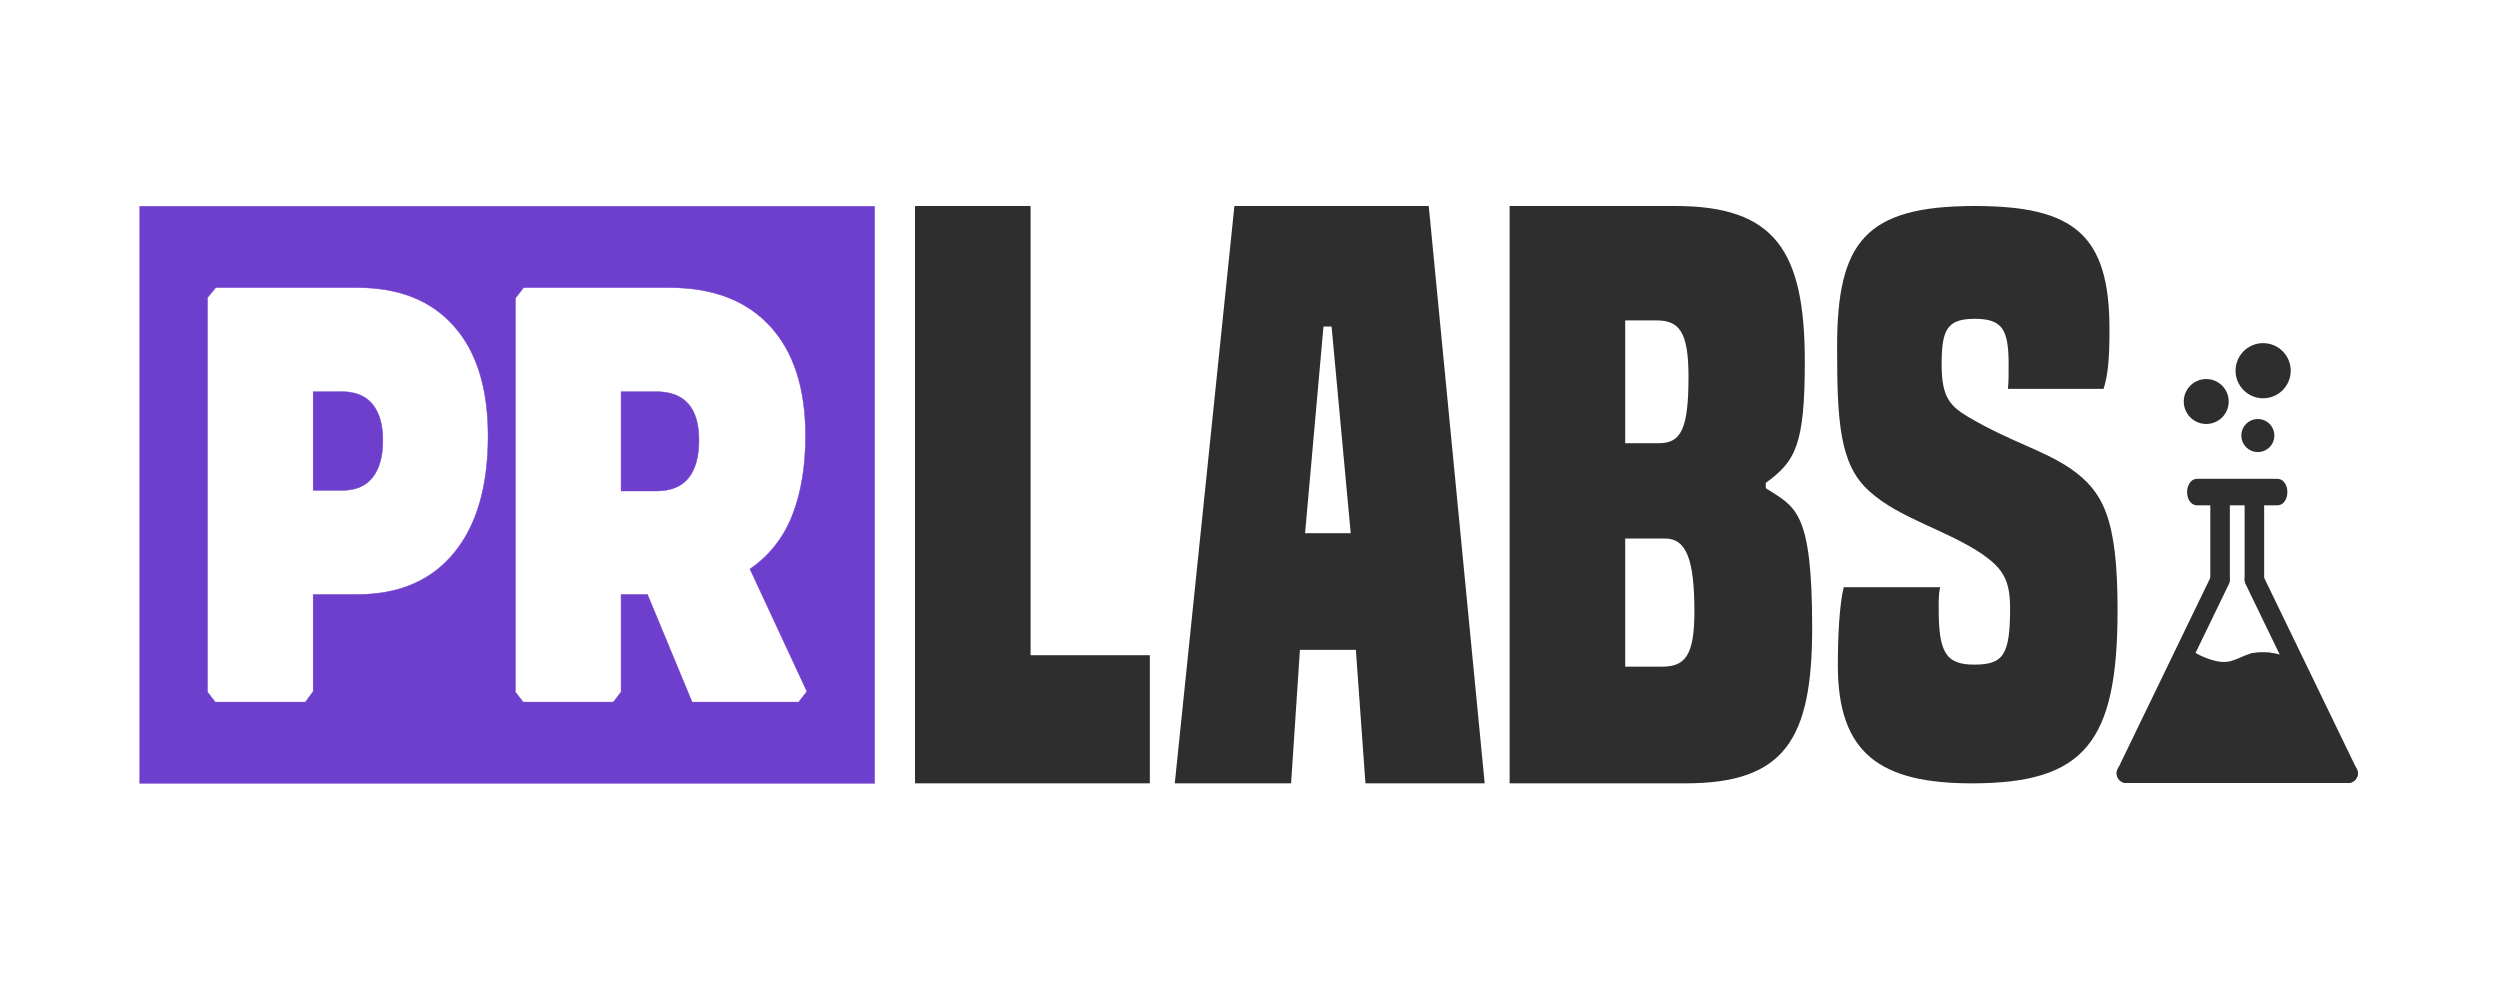 <svg xmlns="http://www.w3.org/2000/svg" xml:space="preserve" viewBox="0 0 7514.96 2964.733"><defs><clipPath id="a" clipPathUnits="userSpaceOnUse"><path d="M0 2223.551h5636.224V0H0Z"/></clipPath></defs><g clip-path="url(#a)" transform="matrix(1.333 0 0 -1.333 0 2964.733)"><path fill="none" stroke="#2e2e2e" stroke-miterlimit="10" stroke-width="10" d="M4921.411 779.729c0-27.43 63.215-52.426 89.96-53.326 35.788-1.204 49.436 21.972 88.281 21.972 52.444 0 100.552-25.604 100.552-52.122"/><path fill="#2e2e2e" d="M4811.443 499.416h474.922L5168.79 732.67l-50.752 14.657-39.763-1.53-33.196-20.266-38.674-4.053-14.53 3.242-11.049 2.432-11.346 5.673-9.725 5.166h-17.83l-3.086 5.66z"/><path fill="none" stroke="#2e2e2e" stroke-miterlimit="10" stroke-width="10" d="M4811.443 499.416h474.922L5168.79 732.67l-50.752 14.657-39.763-1.53-33.196-20.266-38.674-4.053-14.53 3.242-11.049 2.432-11.346 5.673-9.725 5.166h-17.83l-3.086 5.66z"/><path fill="#2e2e2e" d="M4795.145 494.987h499.868c8.026 0 14.532-6.506 14.532-14.531s-6.507-14.531-14.532-14.531h-499.868c-8.025 0-14.53 6.506-14.53 14.53 0 8.026 6.506 14.532 14.53 14.532"/><path fill="none" stroke="#2e2e2e" stroke-miterlimit="10" stroke-width="15" d="M4795.145 494.987h499.868c8.026 0 14.532-6.506 14.532-14.531s-6.507-14.531-14.532-14.531h-499.868c-8.025 0-14.53 6.506-14.53 14.53 0 8.026 6.506 14.532 14.53 14.532Z"/><path fill="#2e2e2e" d="M4954.018 1136.832h182.123c8.024 0 14.53-10.025 14.53-22.39 0-12.367-6.506-22.39-14.53-22.39h-182.123c-8.025 0-14.53 10.023-14.53 22.39 0 12.365 6.505 22.39 14.53 22.39"/><path fill="none" stroke="#2e2e2e" stroke-miterlimit="10" stroke-width="15" d="M4954.018 1136.832h182.123c8.024 0 14.53-10.025 14.53-22.39 0-12.367-6.506-22.39-14.53-22.39h-182.123c-8.025 0-14.53 10.023-14.53 22.39 0 12.365 6.505 22.39 14.53 22.39Z"/><path fill="#2e2e2e" d="M4991.874 918.404v170.983c0 7.535 6.507 13.643 14.532 13.643 8.024 0 14.53-6.108 14.53-13.643V918.404c0-7.534-6.505-13.642-14.53-13.642-8.025 0-14.532 6.108-14.532 13.642"/><path fill="none" stroke="#2e2e2e" stroke-miterlimit="10" stroke-width="15" d="M4991.874 918.404v170.983c0 7.535 6.507 13.643 14.532 13.643 8.024 0 14.53-6.108 14.53-13.643V918.404c0-7.534-6.505-13.642-14.53-13.642-8.025 0-14.532 6.108-14.532 13.642Z"/><path fill="#2e2e2e" d="M5069.222 918.404v170.983c0 7.535 6.505 13.643 14.531 13.643 8.025 0 14.531-6.108 14.531-13.643V918.404c0-7.534-6.506-13.642-14.53-13.642-8.027 0-14.532 6.108-14.532 13.642"/><path fill="none" stroke="#2e2e2e" stroke-miterlimit="10" stroke-width="15" d="M5069.222 918.404v170.983c0 7.535 6.505 13.643 14.531 13.643 8.025 0 14.531-6.108 14.531-13.643V918.404c0-7.534-6.506-13.642-14.53-13.642-8.027 0-14.532 6.108-14.532 13.642Z"/><path fill="#2e2e2e" d="m5281.84 474.01-211.253 436.425c-3.392 7.007-.245 15.336 7.028 18.603 7.273 3.267 15.92.236 19.311-6.77l211.253-436.426c3.391-7.007.245-15.336-7.028-18.603-7.274-3.267-15.919-.236-19.31 6.771"/><path fill="none" stroke="#2e2e2e" stroke-miterlimit="10" stroke-width="15" d="m5281.84 474.01-211.253 436.425c-3.392 7.007-.245 15.336 7.028 18.603 7.273 3.267 15.92.236 19.311-6.77l211.253-436.426c3.391-7.007.245-15.336-7.028-18.603-7.274-3.267-15.919-.236-19.31 6.771Z"/><path fill="#2e2e2e" d="m4808.318 474.01 211.253 436.425c3.392 7.007.245 15.336-7.028 18.603-7.273 3.267-15.919.236-19.31-6.77l-211.254-436.426c-3.39-7.007-.245-15.336 7.028-18.603 7.274-3.267 15.92-.236 19.311 6.771"/><path fill="none" stroke="#2e2e2e" stroke-miterlimit="10" stroke-width="15" d="m4808.318 474.01 211.253 436.425c3.392 7.007.245 15.336-7.028 18.603-7.273 3.267-15.919.236-19.31-6.77l-211.254-436.426c-3.39-7.007-.245-15.336 7.028-18.603 7.274-3.267 15.92-.236 19.311 6.771Z"/><path fill="#2e2e2e" d="M5118.88 1241.93c0-15.092-12.234-27.325-27.325-27.325-15.09 0-27.324 12.233-27.324 27.324 0 15.091 12.233 27.324 27.324 27.324 15.091 0 27.324-12.233 27.324-27.324"/><path fill="none" stroke="#2e2e2e" stroke-miterlimit="10" stroke-width="20" d="M5118.88 1241.93c0-15.092-12.234-27.325-27.325-27.325-15.09 0-27.324 12.233-27.324 27.324 0 15.091 12.233 27.324 27.324 27.324 15.091 0 27.324-12.233 27.324-27.324Z"/><path fill="#2e2e2e" d="M5015.872 1318.69c0-22.47-18.216-40.688-40.688-40.688-22.471 0-40.687 18.217-40.687 40.688 0 22.471 18.216 40.688 40.687 40.688 22.472 0 40.688-18.217 40.688-40.688"/><path fill="none" stroke="#2e2e2e" stroke-miterlimit="10" stroke-width="20" d="M5015.872 1318.69c0-22.47-18.216-40.688-40.688-40.688-22.471 0-40.687 18.217-40.687 40.688 0 22.471 18.216 40.688 40.687 40.688 22.472 0 40.688-18.217 40.688-40.688Z"/><path fill="#2e2e2e" d="M5155.663 1388.152c0-28.822-23.365-52.186-52.187-52.186-28.821 0-52.186 23.364-52.186 52.186s23.365 52.186 52.186 52.186c28.822 0 52.187-23.364 52.187-52.186"/><path fill="none" stroke="#2e2e2e" stroke-miterlimit="10" stroke-width="20" d="M5155.663 1388.152c0-28.822-23.365-52.186-52.187-52.186-28.821 0-52.186 23.364-52.186 52.186s23.365 52.186 52.186 52.186c28.822 0 52.187-23.364 52.187-52.186Z"/><path fill="#2e2e2e" d="M2063.417 457.627v1301.939h260.62V746.564h268.921V457.627ZM3002.77 1487.827h-18.26l-41.5-466.084h102.92Zm76.36-1030.2-21.58 300.977h-126.16l-19.92-300.977h-262.28l134.46 1301.939h438.24l126.16-1301.94ZM3747.904 720.766c51.46 0 73.04 24.078 73.04 123.83 0 118.671-18.26 165.107-66.4 165.107h-89.64V720.766Zm-6.64 503.921c49.8 0 66.4 32.678 66.4 149.629 0 103.191-21.58 127.27-73.04 127.27h-69.72v-276.899Zm-336.98-767.06v1301.939h373.5c224.1 0 292.16-99.752 292.16-350.853 0-189.185-21.58-225.302-87.98-273.458v-12.04c66.4-42.996 104.58-48.156 104.58-314.735 0-251.1-61.42-350.852-285.52-350.852zM4527.897 1347.202c1.66 16.628 1.66 24.94 1.66 54.87 0 78.15-13.28 103.092-76.36 103.092s-74.7-24.941-74.7-103.091c0-73.161 18.26-93.114 59.76-118.056 99.6-58.196 166-73.161 230.74-116.393 73.04-51.545 106.24-109.742 106.24-319.25 0-299.295-74.7-390.747-328.68-390.747-207.5 0-302.12 68.173-302.12 266.04 0 63.186 3.32 136.347 13.28 176.253h217.46c-3.32-13.302-3.32-28.266-3.32-46.557 0-96.44 13.28-128.032 79.68-128.032s81.34 21.616 81.34 128.032c0 64.848-18.26 89.789-63.08 121.38-81.34 54.872-185.92 79.814-253.98 141.336-68.06 59.859-73.04 159.624-73.04 325.9 0 236.112 63.08 317.587 310.42 317.587 224.1 0 303.78-64.848 303.78-277.681 0-68.173-3.32-103.091-13.28-134.683Z"/><path fill="#6e3ecd" d="M770.912 1340.871h-64.71v-222.665h64.71c30.814 0 53.924 9.77 69.33 29.332 15.408 19.541 23.11 47.543 23.11 84.001 0 34.664-7.702 61.538-23.11 80.666-15.406 19.102-38.516 28.666-69.33 28.666"/><path fill="none" stroke="#6e3ecd" stroke-miterlimit="10" d="M770.912 1340.871h-64.71v-222.665h64.71c30.814 0 53.924 9.77 69.33 29.332 15.408 19.541 23.11 47.543 23.11 84.001 0 34.664-7.702 61.538-23.11 80.666-15.406 19.102-38.516 28.666-69.33 28.666Z"/><path fill="#6e3ecd" d="M1479.618 1340.871h-79.089v-224h79.089c32.867 0 57.167 9.772 72.925 29.333 15.745 19.544 23.624 48.001 23.624 85.335 0 72.873-32.193 109.332-96.549 109.332"/><path fill="none" stroke="#6e3ecd" stroke-miterlimit="10" d="M1479.618 1340.871h-79.089v-224h79.089c32.867 0 57.167 9.772 72.925 29.333 15.745 19.544 23.624 48.001 23.624 85.335 0 72.873-32.193 109.332-96.549 109.332Z"/><path fill="#6e3ecd" d="M1801.11 640.875h-240.35L1460.1 883.54h-59.571V663.541l-17.463-22.666h-203.37l-17.462 22.666v887.996l18.488 24h328.682c97.916 0 173.586-28.896 226.996-86.666 53.41-57.792 80.117-140.458 80.117-248 0-68.457-9.936-128-29.788-178.664-19.868-50.667-51.711-91.125-95.524-121.334l128.39-275.998Zm-777.526 335.997c-51.357-62.229-123.945-93.332-217.751-93.332h-99.631V664.875l-17.461-24H485.369l-17.461 22.666v889.327l18.487 22.67h319.438c93.806 0 166.394-28.897 217.75-86.667 51.358-57.792 77.035-140.458 77.035-248 0-113.792-25.677-201.789-77.034-263.999M315.218 457.627h1657.069v1301.158H315.217z"/><path fill="none" stroke="#6e3ecd" stroke-miterlimit="10" d="M1801.11 640.875h-240.35L1460.1 883.54h-59.571V663.541l-17.463-22.666h-203.37l-17.462 22.666v887.996l18.488 24h328.682c97.916 0 173.586-28.896 226.996-86.666 53.41-57.792 80.117-140.458 80.117-248 0-68.457-9.936-128-29.788-178.664-19.868-50.667-51.711-91.125-95.524-121.334l128.39-275.998Zm-777.526 335.997c-51.357-62.229-123.945-93.332-217.751-93.332h-99.631V664.875l-17.461-24H485.369l-17.461 22.666v889.327l18.487 22.67h319.438c93.806 0 166.394-28.897 217.75-86.667 51.358-57.792 77.035-140.458 77.035-248 0-113.792-25.677-201.789-77.034-263.999zM315.218 457.627h1657.069v1301.158H315.217z"/></g></svg>